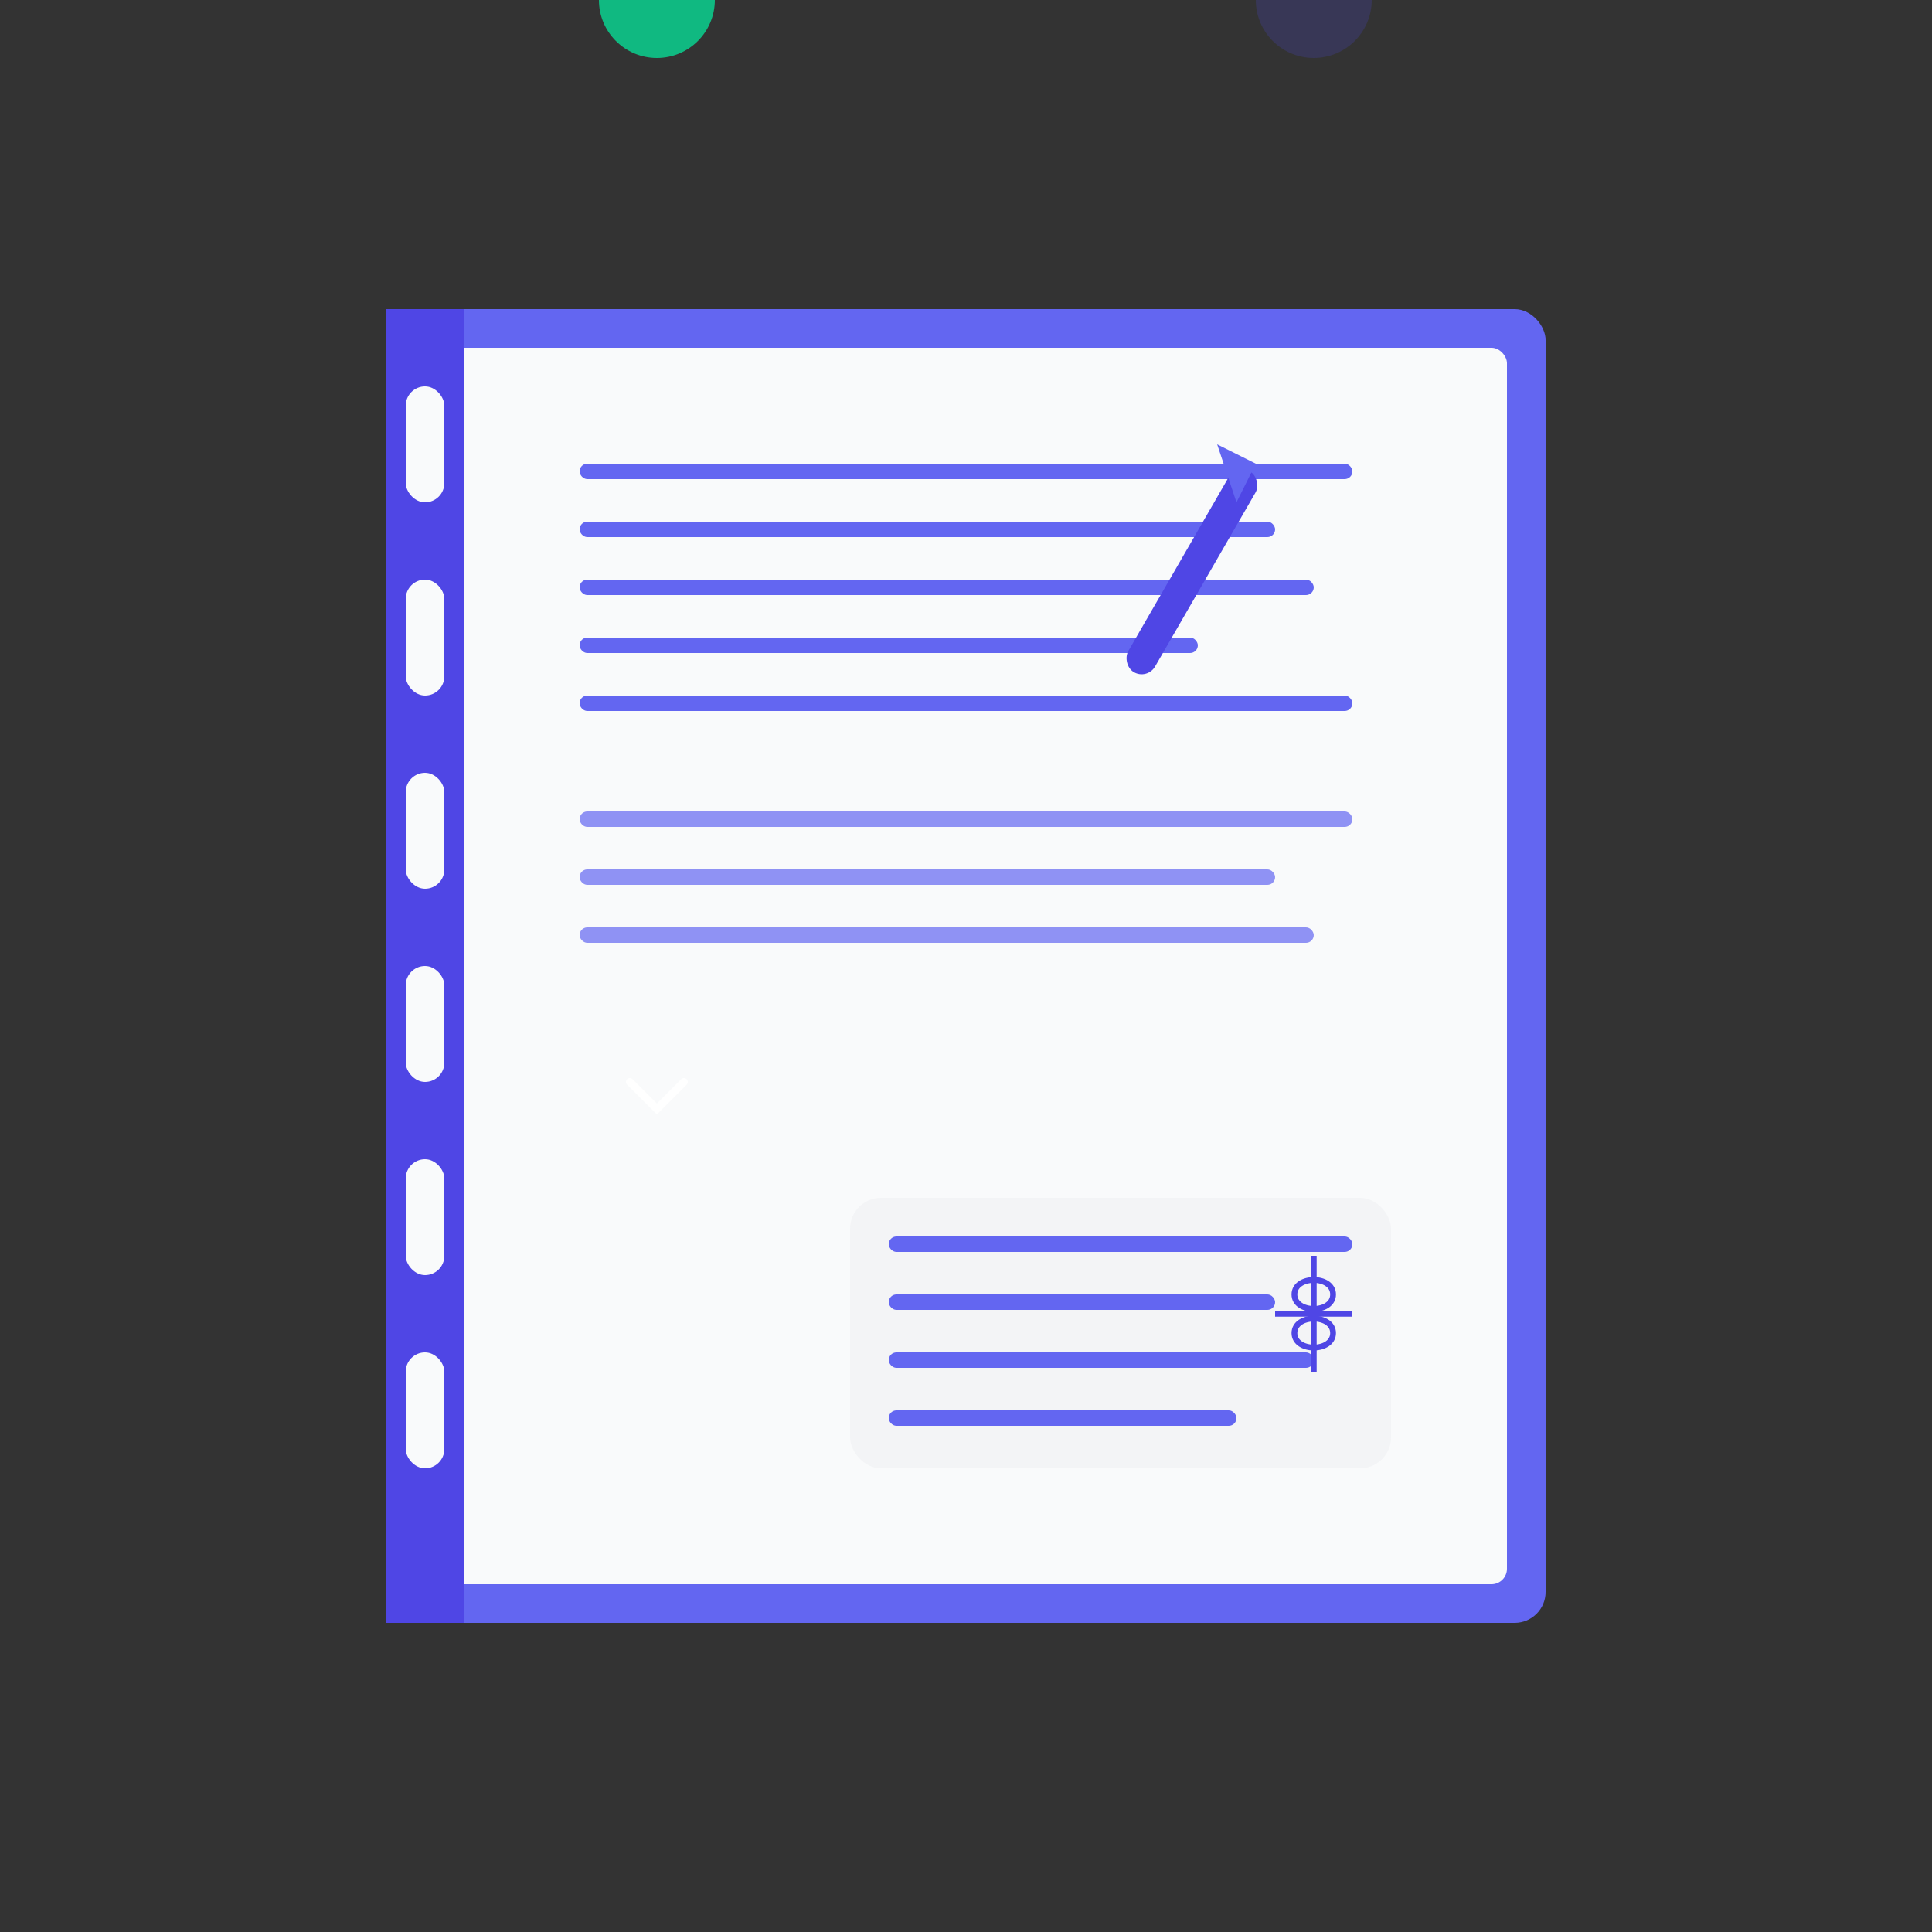<?xml version="1.0" encoding="UTF-8"?>
<svg width="500" height="500" viewBox="0 0 500 500" fill="none" xmlns="http://www.w3.org/2000/svg">
  <rect x="0" y="0" width="500" height="500" fill="#333333" stroke="none"/>
  <!-- Journal/Book -->
  <rect x="100" y="80" width="300" height="340" rx="8" fill="#6366F1" />
  <rect x="110" y="90" width="280" height="320" rx="4" fill="#F9FAFB" />
  
  <!-- Binding -->
  <rect x="100" y="80" width="20" height="340" fill="#4F46E5" />
  <rect x="105" y="100" width="10" height="30" rx="5" fill="#F9FAFB" />
  <rect x="105" y="150" width="10" height="30" rx="5" fill="#F9FAFB" />
  <rect x="105" y="200" width="10" height="30" rx="5" fill="#F9FAFB" />
  <rect x="105" y="250" width="10" height="30" rx="5" fill="#F9FAFB" />
  <rect x="105" y="300" width="10" height="30" rx="5" fill="#F9FAFB" />
  <rect x="105" y="350" width="10" height="30" rx="5" fill="#F9FAFB" />
  
  <!-- Journal Content -->
  <rect x="150" y="120" width="200" height="4" rx="2" fill="#6366F1" />
  <rect x="150" y="135" width="180" height="4" rx="2" fill="#6366F1" />
  <rect x="150" y="150" width="190" height="4" rx="2" fill="#6366F1" />
  <rect x="150" y="165" width="160" height="4" rx="2" fill="#6366F1" />
  <rect x="150" y="180" width="200" height="4" rx="2" fill="#6366F1" />
  
  <rect x="150" y="210" width="200" height="4" rx="2" fill="#6366F1" opacity="0.7" />
  <rect x="150" y="225" width="180" height="4" rx="2" fill="#6366F1" opacity="0.7" />
  <rect x="150" y="240" width="190" height="4" rx="2" fill="#6366F1" opacity="0.7" />
  
  <!-- Mood Icons -->
  <circle cx="170" y="280" r="15" fill="#10B981" />
  <path d="M163 280 L170 287 L177 280" stroke="white" stroke-width="2" stroke-linecap="round" />
  
  <!-- AI Element -->
  <rect x="220" y="310" width="140" height="70" rx="8" fill="#F3F4F6" />
  <rect x="230" y="320" width="120" height="4" rx="2" fill="#6366F1" />
  <rect x="230" y="335" width="100" height="4" rx="2" fill="#6366F1" />
  <rect x="230" y="350" width="110" height="4" rx="2" fill="#6366F1" />
  <rect x="230" y="365" width="90" height="4" rx="2" fill="#6366F1" />
  
  <!-- AI Brain Icon -->
  <circle cx="340" y="340" r="15" fill="#4F46E5" opacity="0.2" />
  <path d="M335 335 C335 330 345 330 345 335 C345 340 335 340 335 335" stroke="#4F46E5" stroke-width="1.5" fill="none" />
  <path d="M335 345 C335 340 345 340 345 345 C345 350 335 350 335 345" stroke="#4F46E5" stroke-width="1.5" fill="none" />
  <line x1="340" y1="325" x2="340" y2="355" stroke="#4F46E5" stroke-width="1.5" />
  <line x1="330" y1="340" x2="350" y2="340" stroke="#4F46E5" stroke-width="1.5" />
  
  <!-- Pen -->
  <rect x="320" y="120" width="8" height="60" rx="4" transform="rotate(30 320 120)" fill="#4F46E5" />
  <path d="M315 115 L325 120 L320 130 Z" fill="#6366F1" />
</svg>
